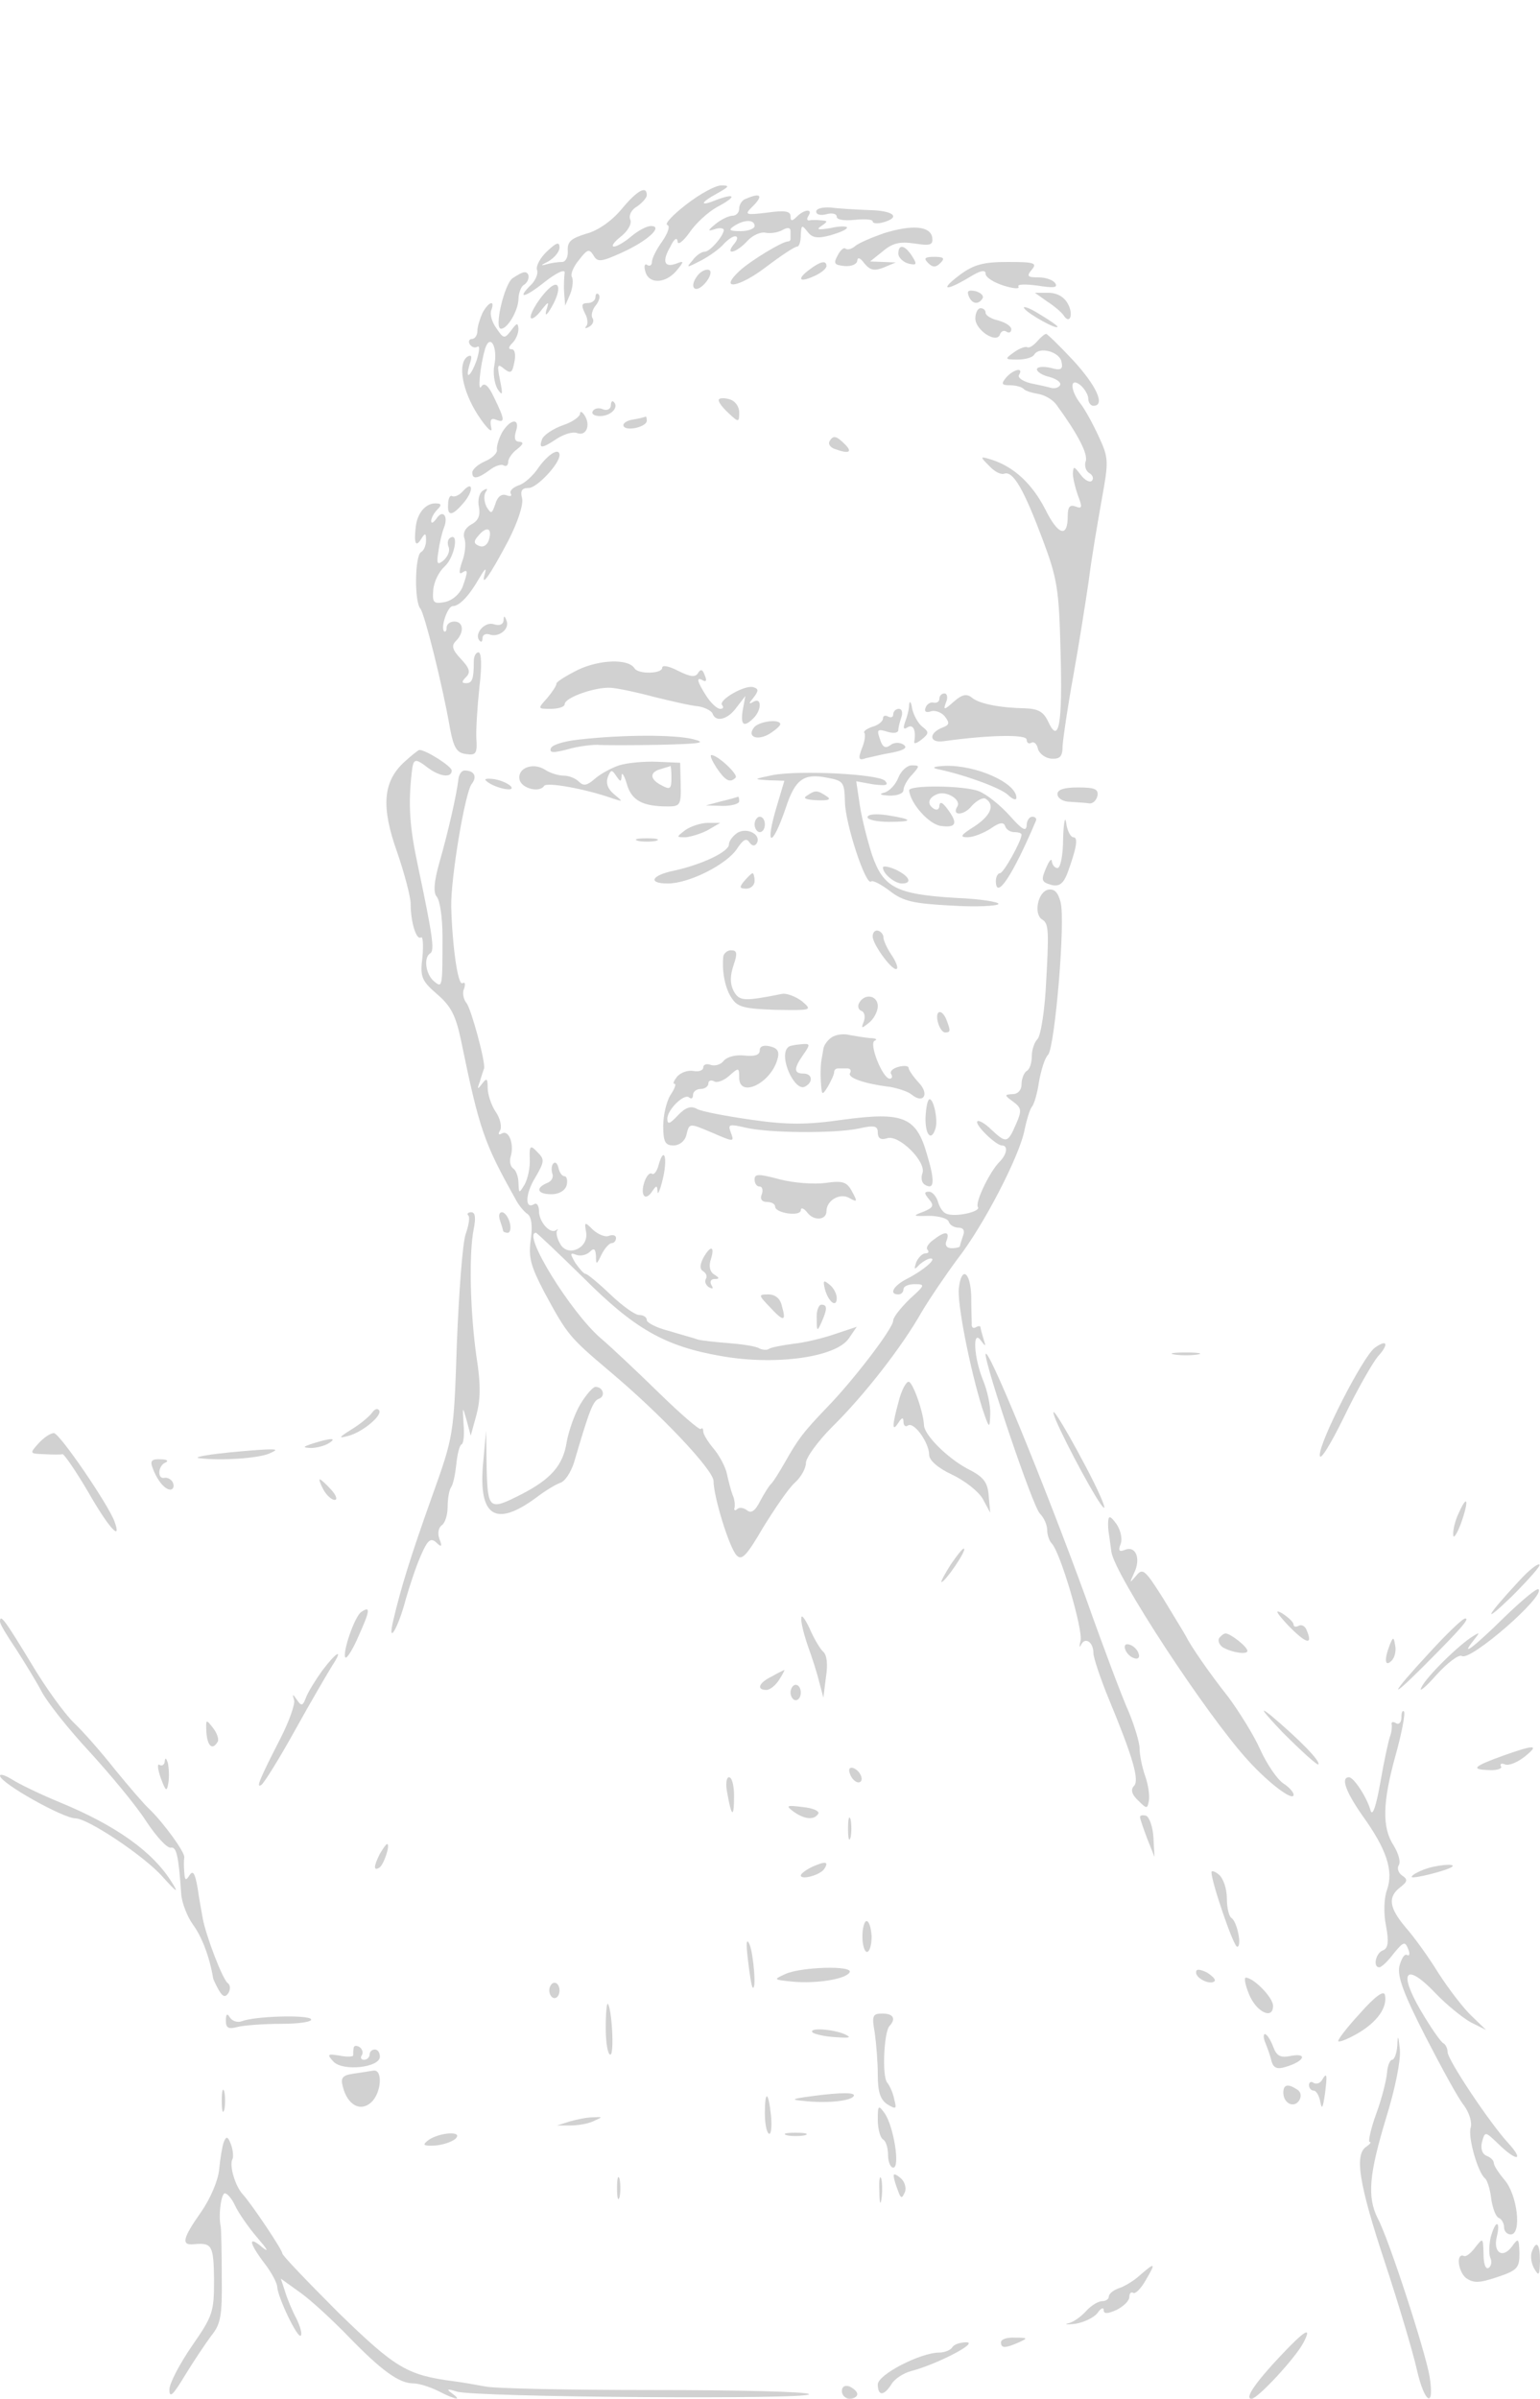  <svg  version="1.0" xmlns="http://www.w3.org/2000/svg"  width="300pt" height="467pt" viewBox="0 0 300 467"  preserveAspectRatio="xMidYMid meet">  <g transform="translate(0,467) scale(0.1,-0.1)" fill="#d1d1d1" stroke="none"> <path d="M1337 4272 c-26 -20 -43 -38 -37 -40 6 -2 1 -16 -10 -32 -11 -15 -20 -33 -20 -40 0 -6 -4 -9 -9 -6 -5 4 -7 -2 -4 -12 6 -25 38 -25 60 0 16 19 16 21 1 15 -24 -9 -29 4 -12 33 7 15 13 19 14 10 0 -8 10 -1 23 17 12 18 36 40 54 50 38 20 37 28 -1 14 -34 -14 -33 -6 2 13 23 13 24 15 7 15 -11 0 -41 -16 -68 -37z"/> <path d="M1211 4263 c-19 -23 -46 -42 -69 -48 -29 -9 -37 -15 -36 -33 1 -12 -4 -22 -11 -22 -8 0 -22 -2 -32 -5 -11 -3 -9 -1 5 6 12 7 22 19 22 27 0 12 -6 10 -24 -7 -14 -13 -22 -29 -20 -36 3 -7 -2 -19 -10 -28 -31 -30 -15 -28 25 4 23 18 40 26 39 18 -1 -8 -2 -25 -1 -39 l2 -25 10 23 c5 13 6 28 3 33 -3 5 3 20 14 33 16 21 20 22 28 9 8 -14 15 -13 55 5 51 23 82 52 57 52 -8 0 -25 -9 -38 -20 -13 -11 -28 -20 -34 -20 -6 0 0 9 13 19 14 11 22 25 19 33 -4 8 2 20 13 26 10 7 19 17 19 22 0 20 -19 9 -49 -27z"/> <path d="M1453 4283 c-7 -2 -13 -11 -13 -19 0 -8 -6 -14 -13 -14 -7 0 -22 -7 -33 -16 -16 -13 -16 -15 -1 -10 9 3 17 2 17 -2 -1 -12 -27 -42 -37 -42 -6 0 -17 -7 -24 -17 -13 -15 -12 -15 17 0 17 9 36 23 43 31 8 9 18 16 23 16 6 0 5 -7 -2 -15 -19 -23 4 -18 26 6 10 11 26 18 35 16 9 -2 24 0 33 5 10 6 16 5 16 -2 0 -5 0 -12 0 -15 0 -3 -2 -5 -5 -5 -11 0 -72 -37 -94 -57 -42 -39 -3 -34 51 7 29 22 56 40 61 40 4 0 7 10 7 23 1 19 2 20 13 6 9 -12 19 -14 45 -7 17 5 32 11 32 15 0 3 -15 3 -32 -1 -24 -4 -29 -3 -18 4 13 9 13 10 0 11 -8 1 -19 1 -23 0 -5 -1 -6 3 -2 9 9 14 -8 13 -23 -2 -9 -9 -12 -9 -12 1 0 10 -11 12 -46 7 -41 -5 -44 -4 -30 10 24 23 19 30 -11 17z m17 -53 c0 -5 -12 -10 -27 -10 -22 0 -25 2 -13 10 20 13 40 13 40 0z"/> <path d="M1590 4258 c0 -6 9 -8 20 -5 11 3 20 1 20 -5 0 -6 15 -8 35 -6 19 2 35 1 35 -3 0 -4 9 -5 20 -2 36 10 21 23 -27 24 -27 1 -60 3 -75 5 -16 1 -28 -2 -28 -8z"/> <path d="M1722 4216 c-23 -8 -49 -19 -56 -25 -7 -6 -15 -8 -19 -5 -3 3 -10 -3 -15 -13 -9 -16 -7 -19 14 -21 13 -1 24 4 24 11 1 7 6 5 14 -6 11 -13 19 -15 37 -8 l24 10 -25 1 -25 1 25 20 c19 16 33 19 61 15 32 -5 37 -3 35 12 -4 22 -39 25 -94 8z"/> <path d="M1750 4176 c0 -7 9 -16 19 -19 17 -4 18 -2 8 14 -14 22 -27 25 -27 5z"/> <path d="M1808 4158 c9 -9 15 -9 24 0 9 9 7 12 -12 12 -19 0 -21 -3 -12 -12z"/> <path d="M1578 4146 c-26 -19 -22 -27 7 -14 14 6 25 15 25 20 0 12 -12 9 -32 -6z"/> <path d="M1870 4135 c-40 -30 -29 -33 18 -5 21 13 32 16 32 7 0 -7 16 -17 35 -23 19 -6 32 -7 29 -2 -3 5 14 5 37 2 31 -5 40 -4 35 4 -4 7 -19 12 -33 12 -21 0 -24 2 -13 15 11 13 5 15 -47 15 -47 0 -66 -5 -93 -25z"/> <path d="M1360 4135 c-19 -23 -7 -39 13 -17 10 11 14 23 9 26 -5 3 -15 -1 -22 -9z"/> <path d="M998 4128 c-16 -13 -36 -98 -22 -98 13 0 33 35 34 57 0 12 5 25 10 28 12 7 13 25 2 25 -5 0 -15 -6 -24 -12z"/> <path d="M1067 4106 c-21 -21 -40 -56 -31 -56 4 0 13 8 20 18 13 16 14 16 8 -3 -3 -12 2 -8 11 8 20 35 15 56 -8 33z"/> <path d="M1887 4094 c6 -16 19 -18 27 -5 3 5 -3 11 -13 14 -14 3 -18 1 -14 -9z"/> <path d="M1160 4092 c0 -7 -7 -12 -15 -12 -12 0 -13 -4 -6 -19 6 -10 7 -22 3 -26 -4 -5 -1 -5 6 -1 7 4 10 12 6 17 -3 5 0 17 7 25 6 8 9 17 5 21 -3 3 -6 1 -6 -5z"/> <path d="M2040 4083 c14 -9 28 -21 32 -27 12 -19 20 2 8 23 -7 13 -21 21 -38 21 l-26 0 24 -17z"/> <path d="M940 4061 c-5 -11 -10 -27 -10 -35 0 -9 -5 -16 -11 -16 -5 0 -7 -5 -4 -10 4 -6 10 -8 15 -5 5 3 4 -8 -1 -25 -12 -34 -24 -42 -14 -9 5 15 4 19 -4 15 -20 -13 -11 -66 20 -114 17 -26 29 -37 26 -25 -3 15 -1 20 9 16 18 -7 18 -1 -3 42 -11 24 -19 31 -25 23 -8 -15 -3 39 7 73 10 31 25 3 18 -32 -3 -15 0 -35 6 -46 10 -15 11 -12 5 17 -6 30 -5 33 8 22 13 -10 16 -8 20 13 3 14 1 25 -5 25 -7 0 -7 4 1 12 7 7 12 19 12 28 -1 12 -3 12 -14 -3 -13 -17 -15 -17 -29 4 -9 12 -13 28 -10 35 8 21 -5 17 -17 -5z"/> <path d="M1995 4070 c7 -11 65 -43 65 -36 0 2 -16 13 -36 25 -19 12 -32 16 -29 11z"/> <path d="M1900 4050 c0 -23 42 -50 48 -31 2 6 8 9 13 5 5 -3 9 -1 9 5 0 6 -11 13 -25 17 -14 3 -25 10 -25 15 0 5 -4 9 -10 9 -5 0 -10 -9 -10 -20z"/> <path d="M2020 4005 c-7 -8 -15 -13 -19 -11 -3 2 -15 -2 -26 -10 -18 -13 -18 -14 7 -14 15 0 30 4 33 10 10 16 50 5 53 -15 3 -14 -1 -17 -22 -11 -14 3 -26 2 -26 -3 0 -5 11 -12 25 -15 14 -4 23 -11 20 -16 -3 -5 -11 -7 -18 -5 -7 2 -25 6 -40 9 -15 4 -25 11 -22 16 10 16 -11 11 -25 -5 -10 -12 -9 -15 7 -15 11 0 23 -3 27 -7 3 -4 17 -8 29 -10 12 -2 28 -11 35 -21 41 -56 62 -96 57 -110 -3 -8 0 -19 7 -23 7 -4 9 -11 5 -15 -4 -4 -14 1 -22 12 -13 17 -14 17 -15 2 0 -9 5 -29 10 -43 9 -23 8 -26 -5 -21 -11 4 -15 -1 -15 -19 0 -43 -19 -37 -44 14 -26 50 -61 82 -104 96 -23 7 -24 7 -5 -12 10 -11 23 -18 30 -15 17 5 38 -32 74 -128 29 -77 32 -98 35 -218 4 -141 -3 -183 -24 -137 -9 19 -19 25 -44 26 -51 1 -91 9 -105 21 -10 8 -19 6 -35 -8 -19 -17 -21 -17 -15 -1 4 9 2 17 -3 17 -6 0 -10 -5 -10 -10 0 -6 -5 -9 -11 -8 -6 2 -14 -3 -16 -10 -3 -7 1 -10 10 -7 7 3 20 -1 27 -9 10 -13 10 -17 -3 -22 -29 -11 -27 -31 1 -27 87 12 162 14 162 3 0 -6 4 -9 9 -6 5 3 11 -2 13 -12 3 -10 15 -18 26 -19 17 -1 22 4 22 25 1 15 10 77 21 137 11 61 24 144 30 185 5 41 17 111 25 156 14 77 14 82 -6 125 -11 24 -27 53 -35 63 -21 27 -21 53 0 36 8 -7 15 -19 15 -26 0 -8 5 -14 10 -14 24 0 6 39 -39 88 -26 28 -51 52 -53 52 -3 0 -11 -7 -18 -15z"/> <path d="M1400 3891 c0 -5 9 -16 20 -26 19 -18 20 -17 20 2 0 12 -8 23 -20 26 -11 3 -20 2 -20 -2z"/> <path d="M1190 3881 c0 -7 -7 -11 -15 -8 -8 4 -17 2 -20 -3 -4 -6 3 -10 14 -10 21 0 37 17 27 27 -3 4 -6 1 -6 -6z"/> <path d="M1130 3865 c0 -6 -15 -17 -34 -23 -19 -7 -37 -19 -40 -27 -7 -19 -1 -19 29 1 14 9 31 14 39 11 18 -7 27 15 15 34 -5 8 -9 9 -9 4z"/> <path d="M1232 3853 c-12 -2 -20 -8 -17 -13 6 -10 45 -1 45 11 0 5 -1 8 -2 8 -2 -1 -13 -4 -26 -6z"/> <path d="M978 3828 c-7 -13 -11 -28 -10 -34 1 -6 -9 -16 -23 -22 -14 -6 -25 -16 -25 -22 0 -14 11 -12 34 5 10 8 23 12 27 9 5 -3 9 0 9 7 0 6 8 18 18 25 11 9 13 13 4 14 -9 0 -11 7 -7 20 9 27 -11 25 -27 -2z"/> <path d="M1616 3811 c-3 -5 1 -12 10 -15 27 -10 36 -7 20 9 -17 17 -23 18 -30 6z"/> <path d="M1050 3761 c-11 -17 -29 -33 -40 -36 -11 -4 -18 -11 -15 -16 3 -5 -1 -6 -9 -3 -9 3 -17 -3 -21 -17 -7 -20 -8 -20 -17 -6 -5 10 -6 22 -2 29 5 7 3 8 -5 3 -7 -4 -11 -18 -8 -32 3 -16 -1 -27 -15 -34 -12 -7 -17 -17 -13 -28 3 -10 1 -30 -5 -45 -6 -18 -6 -25 0 -21 12 8 12 3 1 -28 -6 -14 -20 -26 -34 -29 -22 -4 -25 -2 -23 23 1 16 11 36 22 46 19 17 29 67 11 56 -5 -3 -6 -11 -3 -18 3 -8 -2 -19 -10 -26 -12 -10 -14 -7 -10 17 2 16 7 37 11 47 9 23 -3 36 -15 17 -6 -8 -10 -10 -10 -4 0 5 5 15 12 22 9 9 8 12 -4 12 -19 0 -35 -19 -38 -45 -4 -33 0 -41 10 -25 8 13 10 13 10 -2 0 -9 -4 -20 -10 -23 -12 -8 -13 -97 -1 -110 8 -10 43 -148 58 -235 7 -36 13 -46 31 -48 19 -3 22 1 20 30 -1 18 2 63 6 101 5 41 4 67 -2 67 -5 0 -9 -8 -9 -17 0 -35 -3 -43 -15 -43 -9 0 -9 3 0 12 9 9 7 17 -10 35 -17 18 -19 26 -10 35 17 17 15 38 -3 38 -8 0 -15 -5 -15 -12 0 -6 -2 -9 -5 -7 -7 8 7 49 17 49 13 0 32 20 52 55 10 17 14 21 11 10 -10 -33 9 -6 45 62 19 37 30 71 27 83 -4 15 0 20 13 20 16 0 60 47 60 64 0 15 -21 3 -40 -23z m-97 -140 c-3 -12 -11 -17 -19 -14 -11 4 -12 9 -3 19 16 20 28 17 22 -5z"/> <path d="M902 3714 c-7 -8 -16 -12 -21 -10 -4 3 -8 -4 -8 -15 -2 -25 8 -24 30 2 20 23 19 45 -1 23z"/> <path d="M981 3462 c-1 -8 -8 -11 -20 -7 -18 5 -39 -21 -26 -33 3 -3 5 0 5 6 0 6 6 9 13 7 18 -7 40 10 34 26 -4 11 -6 11 -6 1z"/> <path d="M1126 3366 c-24 -12 -43 -24 -42 -27 0 -4 -8 -16 -18 -28 -19 -21 -19 -21 7 -21 15 0 27 4 27 9 0 13 60 34 90 32 14 -1 52 -9 85 -18 33 -8 71 -17 85 -18 13 -2 26 -9 28 -14 6 -18 30 -12 47 12 l17 22 -5 -27 c-5 -30 2 -35 21 -16 16 16 16 41 0 32 -10 -6 -10 -4 0 8 10 13 10 17 0 20 -16 6 -71 -26 -61 -35 3 -4 2 -7 -4 -7 -6 0 -18 11 -27 25 -18 28 -21 39 -6 30 6 -3 7 1 3 10 -4 12 -8 13 -13 5 -5 -9 -15 -8 -39 4 -17 9 -31 12 -31 6 0 -12 -47 -13 -54 -1 -12 19 -68 17 -110 -3z"/> <path d="M1771 3298 c0 -9 -4 -24 -8 -34 -4 -12 -3 -15 5 -10 11 7 17 -6 13 -28 -1 -5 5 -3 14 4 15 12 15 15 2 25 -8 6 -17 22 -20 35 -2 14 -5 17 -6 8z"/> <path d="M1740 3279 c0 -5 -4 -7 -10 -4 -5 3 -10 2 -10 -4 0 -5 -9 -13 -21 -16 -11 -4 -18 -9 -15 -12 2 -3 1 -16 -5 -30 -8 -21 -6 -24 8 -19 10 2 33 8 52 11 24 5 30 10 20 16 -7 4 -18 4 -25 -2 -8 -6 -14 -4 -18 7 -9 24 -8 26 14 19 11 -3 20 -2 20 4 0 5 3 16 6 25 3 9 1 16 -5 16 -6 0 -11 -5 -11 -11z"/> <path d="M1469 3254 c-15 -19 7 -27 31 -12 11 7 20 15 20 18 0 11 -41 6 -51 -6z"/> <path d="M1126 3230 c-27 -3 -51 -10 -53 -17 -3 -9 5 -9 32 -2 20 6 46 9 58 9 12 -1 67 -1 122 0 81 2 93 4 65 11 -36 9 -136 9 -224 -1z"/> <path d="M787 3186 c-41 -38 -45 -87 -13 -176 14 -41 26 -86 26 -100 0 -35 11 -71 20 -65 4 3 5 -15 3 -38 -5 -39 -2 -46 29 -73 27 -23 36 -42 46 -89 36 -175 45 -200 106 -309 6 -12 17 -25 23 -29 8 -5 11 -22 7 -50 -5 -35 0 -52 26 -102 46 -85 49 -88 128 -155 99 -83 201 -191 202 -213 0 -31 31 -131 45 -145 10 -11 20 0 52 55 23 37 50 77 62 87 12 11 21 28 21 38 0 10 23 42 51 70 63 62 136 156 174 223 16 27 48 74 71 105 50 64 121 201 130 251 4 19 10 39 14 44 5 6 11 28 14 49 4 22 11 46 18 53 13 17 34 260 24 297 -5 19 -12 26 -24 24 -20 -4 -29 -47 -12 -58 13 -8 14 -19 7 -138 -3 -46 -10 -89 -16 -95 -6 -6 -11 -21 -11 -33 0 -13 -4 -26 -10 -29 -5 -3 -10 -15 -10 -26 0 -11 -7 -19 -17 -19 -17 -1 -17 -2 1 -15 16 -12 17 -17 5 -44 -16 -37 -19 -37 -48 -10 -12 12 -25 19 -27 16 -6 -6 36 -47 48 -47 12 0 10 -17 -5 -32 -19 -19 -48 -79 -42 -88 6 -9 -44 -20 -61 -13 -7 2 -14 13 -17 24 -3 10 -11 19 -17 19 -10 0 -10 -3 0 -15 10 -12 8 -16 -11 -24 -22 -8 -21 -9 10 -8 19 0 37 -5 39 -11 2 -7 11 -12 19 -12 10 0 13 -6 9 -16 -3 -9 -6 -18 -6 -20 0 -2 -7 -4 -16 -4 -10 0 -14 6 -10 15 7 18 -3 19 -26 1 -10 -7 -15 -16 -11 -19 3 -4 2 -7 -4 -7 -6 0 -14 -8 -18 -17 -5 -15 -4 -16 6 -5 7 6 17 12 22 12 13 0 -14 -23 -45 -39 -28 -14 -37 -31 -18 -31 6 0 10 5 10 10 0 6 10 10 22 10 21 0 20 -2 -10 -29 -17 -17 -32 -35 -32 -42 0 -15 -79 -118 -130 -170 -45 -47 -55 -60 -81 -106 -12 -21 -24 -40 -28 -43 -3 -3 -12 -17 -20 -32 -10 -20 -18 -25 -26 -18 -7 5 -15 6 -19 2 -4 -4 -7 -2 -5 3 1 6 0 17 -4 25 -3 8 -8 27 -11 41 -3 14 -15 36 -26 49 -11 13 -20 28 -20 33 0 6 -2 8 -5 5 -3 -2 -40 30 -82 71 -43 42 -94 90 -113 106 -58 50 -154 205 -126 205 2 0 44 -40 93 -88 99 -99 158 -133 268 -152 107 -19 225 -2 249 35 l15 22 -42 -14 c-23 -8 -60 -17 -81 -19 -22 -3 -44 -7 -48 -10 -4 -3 -13 -2 -19 1 -6 4 -32 8 -57 10 -26 2 -54 5 -62 7 -8 3 -34 10 -57 17 -24 6 -43 16 -43 21 0 6 -7 10 -15 10 -8 0 -33 18 -56 40 -23 22 -45 40 -48 40 -4 0 -12 10 -20 21 -11 19 -11 21 2 16 8 -3 20 0 26 6 8 8 11 6 12 -8 0 -18 1 -18 11 3 6 12 15 22 20 22 4 0 8 4 8 10 0 5 -6 7 -14 4 -7 -3 -21 3 -31 12 -16 16 -17 16 -13 -6 4 -31 -37 -48 -51 -21 -6 10 -8 21 -6 25 3 3 2 4 -2 1 -11 -8 -33 16 -33 37 0 10 -4 17 -9 14 -19 -12 -18 20 2 52 18 31 18 35 4 49 -14 15 -16 13 -15 -14 1 -16 -4 -38 -10 -49 -11 -18 -11 -18 -12 3 0 12 -5 25 -10 28 -6 4 -8 15 -5 24 7 24 -4 53 -18 44 -6 -3 -7 -1 -3 6 4 6 1 23 -8 36 -9 13 -16 35 -16 47 0 19 -2 20 -11 8 -9 -12 -10 -11 -4 5 3 11 7 22 8 25 3 13 -25 115 -34 127 -6 7 -9 20 -5 28 3 9 2 14 -3 11 -9 -6 -20 73 -22 149 -1 56 27 223 40 239 11 14 5 26 -14 26 -6 0 -11 -8 -12 -17 -3 -28 -20 -103 -37 -162 -11 -39 -12 -59 -5 -67 6 -7 11 -41 11 -76 0 -102 0 -102 -17 -88 -16 14 -20 46 -7 54 9 5 5 34 -24 171 -16 75 -19 118 -12 180 3 29 6 30 32 10 23 -17 46 -20 46 -5 0 8 -50 40 -63 40 -2 0 -16 -11 -30 -24z"/> <path d="M1396 3175 c17 -25 26 -30 37 -19 6 6 -35 44 -47 44 -4 0 1 -11 10 -25z"/> <path d="M1206 3180 c-15 -5 -37 -17 -47 -26 -15 -13 -22 -15 -31 -6 -7 7 -20 12 -30 12 -10 0 -27 5 -37 12 -23 14 -53 3 -49 -19 3 -18 39 -27 48 -13 5 8 82 -6 135 -25 19 -6 19 -6 1 9 -12 10 -16 21 -12 33 6 15 8 15 16 3 9 -13 10 -13 11 0 0 8 5 1 10 -16 9 -32 30 -44 80 -44 24 0 26 3 25 43 l-1 42 -45 2 c-25 1 -58 -2 -74 -7z m102 -25 c0 -21 -3 -23 -19 -14 -24 12 -24 26 -1 32 9 3 18 5 18 6 1 0 2 -10 2 -24z"/> <path d="M1750 3156 c-5 -13 -17 -26 -27 -29 -12 -3 -8 -5 10 -6 15 0 27 4 27 11 0 6 7 20 17 30 15 17 15 18 -1 18 -9 0 -21 -11 -26 -24z"/> <path d="M1825 3173 c53 -11 122 -36 138 -50 9 -9 17 -12 17 -6 0 29 -79 64 -139 62 -20 -1 -27 -3 -16 -6z"/> <path d="M1505 3161 c-38 -8 -38 -8 -8 -10 l31 -1 -14 -47 c-25 -82 -11 -87 17 -5 18 55 35 67 80 58 32 -6 34 -8 35 -48 1 -43 41 -164 51 -154 3 3 20 -6 37 -19 26 -20 46 -24 119 -28 48 -3 89 -1 92 3 2 4 -35 10 -84 12 -115 7 -140 20 -162 83 -9 28 -20 71 -24 97 l-7 47 33 -6 c25 -3 31 -2 23 7 -13 13 -165 21 -219 11z"/> <path d="M947 3150 c13 -13 56 -23 49 -12 -3 5 -17 12 -32 15 -14 2 -22 1 -17 -3z"/> <path d="M1771 3131 c3 -26 39 -66 62 -69 30 -4 34 5 12 34 -9 12 -14 14 -15 6 0 -7 -4 -10 -10 -7 -15 9 -12 22 6 29 18 7 47 -11 39 -24 -12 -19 13 -18 28 1 10 11 22 17 27 14 19 -12 10 -33 -22 -54 -27 -17 -29 -21 -13 -21 11 0 31 8 45 17 17 12 25 13 28 5 2 -7 10 -12 18 -12 8 0 14 -2 14 -5 0 -12 -35 -75 -42 -75 -4 0 -8 -7 -8 -15 0 -39 33 11 78 117 2 4 -1 8 -7 8 -6 0 -11 -8 -11 -17 -1 -13 -9 -8 -33 19 -18 20 -45 42 -61 48 -30 11 -137 12 -135 1z"/> <path d="M2060 3124 c0 -8 11 -15 25 -15 14 -1 31 -2 37 -3 7 -1 14 6 16 15 2 13 -6 16 -38 16 -27 0 -40 -4 -40 -13z"/> <path d="M1572 3121 c-9 -5 -2 -8 20 -9 23 -1 28 2 18 8 -18 12 -22 12 -38 1z"/> <path d="M1405 3110 l-30 -8 33 -1 c17 0 32 4 32 9 0 6 -1 9 -2 9 -2 -1 -16 -5 -33 -9z"/> <path d="M1690 3079 c0 -5 19 -9 42 -9 49 0 47 5 -4 13 -21 3 -38 2 -38 -4z"/> <path d="M2071 3038 c0 -32 -5 -58 -11 -58 -5 0 -10 6 -11 13 0 6 -4 3 -9 -8 -13 -29 -12 -32 9 -38 14 -3 22 2 30 22 18 49 22 71 12 71 -5 0 -12 12 -14 28 -2 15 -5 1 -6 -30z"/> <path d="M1470 3065 c0 -8 5 -15 10 -15 6 0 10 7 10 15 0 8 -4 15 -10 15 -5 0 -10 -7 -10 -15z"/> <path d="M1335 3054 c-18 -14 -18 -14 1 -14 10 1 30 7 43 14 l24 14 -24 0 c-14 0 -34 -7 -44 -14z"/> <path d="M1437 3049 c-9 -6 -17 -16 -17 -23 0 -14 -52 -39 -107 -51 -44 -9 -52 -25 -12 -25 41 0 115 37 135 68 12 18 18 21 24 12 5 -7 10 -8 14 -2 10 16 -17 32 -37 21z"/> <path d="M1243 3033 c9 -2 25 -2 35 0 9 3 1 5 -18 5 -19 0 -27 -2 -17 -5z"/> <path d="M1720 2981 c0 -12 23 -31 37 -31 21 0 15 14 -12 27 -14 6 -25 8 -25 4z"/> <path d="M1450 2955 c-10 -12 -10 -15 4 -15 9 0 16 7 16 15 0 8 -2 15 -4 15 -2 0 -9 -7 -16 -15z"/> <path d="M1700 2847 c0 -16 40 -70 47 -63 3 2 -2 15 -11 28 -8 12 -15 27 -15 33 0 5 -4 11 -10 13 -6 2 -11 -3 -11 -11z"/> <path d="M1409 2808 c-3 -31 4 -64 17 -82 11 -17 26 -20 86 -22 70 -1 71 -1 50 17 -12 9 -30 16 -39 14 -75 -15 -83 -14 -94 6 -7 14 -7 29 0 50 8 23 7 29 -5 29 -7 0 -14 -6 -15 -12z"/> <path d="M1674 2718 c-4 -6 -2 -14 4 -16 6 -2 8 -11 5 -20 -6 -15 -5 -15 10 -3 9 7 17 22 17 32 0 21 -25 26 -36 7z"/> <path d="M1827 2680 c3 -11 9 -20 14 -20 11 0 11 3 3 24 -9 23 -23 20 -17 -4z"/> <path d="M1621 2651 c-8 -5 -16 -15 -17 -23 -1 -7 -3 -17 -4 -23 -1 -5 -2 -23 -1 -40 2 -28 2 -29 14 -10 6 11 12 23 12 28 0 4 3 7 8 7 4 0 12 0 18 0 5 0 8 -4 5 -9 -6 -9 28 -21 78 -27 16 -3 35 -9 42 -15 23 -19 35 1 14 23 -11 12 -20 25 -20 29 0 4 -9 5 -20 2 -11 -3 -17 -9 -14 -14 3 -5 2 -9 -3 -9 -14 1 -41 69 -29 74 6 2 2 5 -9 5 -11 1 -29 4 -40 6 -11 3 -26 1 -34 -4z"/> <path d="M1480 2625 c0 -9 -10 -12 -29 -10 -17 2 -34 -2 -41 -10 -6 -8 -18 -11 -26 -8 -8 3 -14 0 -14 -5 0 -6 -9 -9 -19 -7 -11 2 -25 -3 -32 -11 -6 -8 -9 -14 -5 -14 4 0 0 -10 -8 -22 -8 -13 -14 -40 -14 -60 0 -31 4 -38 20 -38 11 0 22 8 25 20 6 24 5 24 50 5 44 -19 44 -19 36 2 -5 14 -2 15 28 8 45 -11 174 -12 222 -2 31 7 37 5 37 -8 0 -11 6 -15 18 -11 23 8 77 -46 69 -68 -3 -8 -2 -18 4 -22 19 -12 21 5 5 58 -21 74 -46 84 -165 68 -70 -10 -107 -10 -177 0 -49 7 -97 16 -106 21 -12 7 -23 3 -38 -13 -15 -16 -20 -18 -20 -6 0 18 34 51 43 41 4 -3 7 -1 7 5 0 7 7 12 15 12 8 0 15 5 15 11 0 5 5 7 11 4 5 -4 19 1 30 11 18 16 19 16 19 -4 0 -40 60 -12 74 34 5 16 2 23 -14 27 -13 3 -20 0 -20 -8z"/> <path d="M1535 2631 c-19 -18 14 -89 34 -76 16 9 13 25 -4 25 -19 0 -19 10 0 37 14 20 14 22 -5 20 -12 -1 -23 -3 -25 -6z"/> <path d="M1803 2495 c-1 -34 11 -48 19 -23 6 16 -3 58 -11 58 -4 0 -7 -16 -8 -35z"/> <path d="M1283 2402 c-3 -12 -9 -20 -13 -17 -10 6 -24 -34 -15 -43 3 -4 10 0 15 8 9 13 10 13 11 0 0 -8 5 3 10 24 10 41 3 67 -8 28z"/> <path d="M1078 2405 c-4 -4 -4 -13 -2 -20 3 -7 -2 -15 -10 -18 -24 -10 -19 -22 8 -22 15 0 27 7 30 18 2 9 0 17 -4 17 -5 0 -10 7 -12 16 -2 9 -6 13 -10 9z"/> <path d="M1470 2374 c0 -8 4 -14 10 -14 5 0 7 -7 4 -15 -4 -9 0 -15 10 -15 9 0 16 -4 16 -9 0 -13 50 -20 50 -7 0 6 6 4 13 -5 12 -16 37 -15 37 3 0 21 26 36 44 26 16 -9 17 -8 6 12 -10 19 -18 22 -52 17 -22 -3 -62 0 -89 7 -41 11 -49 11 -49 0z"/> <path d="M912 2304 c4 -3 1 -20 -5 -37 -6 -18 -13 -113 -17 -212 -6 -180 -6 -180 -49 -300 -41 -115 -60 -176 -75 -240 -12 -51 10 -14 24 40 8 28 21 67 30 87 13 30 19 35 30 25 10 -10 12 -8 6 7 -4 11 -2 22 5 27 6 4 11 20 11 35 0 16 3 34 7 39 4 6 8 26 10 45 2 19 6 36 10 38 4 1 6 19 4 40 -2 35 -2 35 6 7 l8 -30 11 40 c8 30 9 59 0 115 -12 85 -15 200 -5 248 4 21 3 32 -5 32 -6 0 -9 -3 -6 -6z"/> <path d="M974 2294 c3 -9 6 -18 6 -20 0 -2 4 -4 9 -4 5 0 7 9 4 20 -3 11 -10 20 -15 20 -6 0 -7 -7 -4 -16z"/> <path d="M1370 2221 c-7 -14 -7 -22 0 -26 6 -4 8 -10 5 -15 -3 -5 0 -12 6 -16 8 -4 9 -3 5 4 -4 7 -1 12 6 12 10 0 10 2 -1 9 -8 5 -11 16 -6 30 8 26 -1 27 -15 2z"/> <path d="M1868 2163 c-4 -30 22 -159 45 -233 14 -42 15 -43 16 -14 1 17 -6 48 -14 67 -18 44 -21 101 -4 77 9 -12 10 -12 5 3 -3 10 -6 21 -6 23 0 3 -4 3 -9 0 -5 -3 -9 0 -8 7 0 6 -1 31 -1 55 -2 47 -19 57 -24 15z"/> <path d="M1607 2160 c7 -25 23 -37 23 -17 0 8 -6 20 -14 26 -12 10 -13 8 -9 -9z"/> <path d="M1500 2125 c27 -29 32 -28 23 3 -3 14 -13 22 -26 22 -20 0 -20 -1 3 -25z"/> <path d="M1591 2103 c0 -25 1 -26 9 -8 12 27 12 35 0 35 -5 0 -10 -12 -9 -27z"/> <path d="M2678 2046 c-23 -17 -108 -183 -107 -209 0 -13 20 19 47 74 26 54 56 106 66 118 22 24 19 35 -6 17z"/> <path d="M1920 2033 c0 -23 92 -297 106 -310 8 -8 14 -22 14 -32 0 -9 4 -21 9 -26 17 -18 61 -168 56 -189 -3 -12 -2 -15 1 -8 8 16 24 5 24 -16 0 -9 14 -51 31 -92 46 -111 59 -156 48 -167 -7 -7 -4 -17 8 -28 17 -17 18 -17 21 -1 2 9 -1 31 -7 48 -6 17 -11 41 -11 54 0 12 -10 44 -21 71 -12 26 -50 127 -84 223 -79 217 -194 498 -195 473z"/> <path d="M2288 2033 c12 -2 32 -2 45 0 12 2 2 4 -23 4 -25 0 -35 -2 -22 -4z"/> <path d="M1751 1943 c-13 -47 -14 -63 -1 -43 7 11 10 11 10 2 0 -7 4 -11 9 -7 12 7 41 -34 41 -57 0 -11 17 -26 45 -39 25 -12 52 -33 60 -48 l14 -26 -3 33 c-2 27 -10 37 -42 53 -39 21 -83 65 -84 84 -1 26 -22 85 -30 85 -5 0 -14 -17 -19 -37z"/> <path d="M1131 1937 c-11 -18 -23 -52 -27 -74 -7 -46 -31 -73 -90 -103 -61 -31 -64 -29 -66 53 l-1 72 -6 -65 c-9 -102 24 -124 103 -66 17 13 38 26 47 29 10 3 21 21 27 39 30 102 37 121 49 125 13 5 8 23 -7 23 -5 0 -18 -15 -29 -33z"/> <path d="M725 1920 c-4 -6 -21 -21 -39 -32 -27 -17 -28 -19 -6 -13 28 8 67 41 58 50 -3 4 -9 1 -13 -5z"/> <path d="M2057 1905 c20 -47 83 -164 93 -170 6 -4 -10 33 -36 82 -45 85 -74 130 -57 88z"/> <path d="M75 1860 c-18 -20 -17 -20 11 -21 16 -1 32 -1 36 0 3 0 26 -33 50 -74 40 -70 66 -98 51 -57 -12 33 -107 172 -118 172 -7 0 -20 -9 -30 -20z"/> <path d="M610 1860 c-21 -7 -21 -8 -5 -9 11 0 27 4 35 9 18 11 5 11 -30 0z"/> <path d="M425 1840 c-33 -4 -49 -8 -35 -9 42 -5 112 0 134 9 18 8 17 9 -9 8 -16 -1 -57 -4 -90 -8z"/> <path d="M297 1813 c9 -25 24 -43 35 -43 5 0 8 6 5 13 -2 6 -10 11 -16 10 -15 -4 -14 24 2 30 6 3 2 6 -10 6 -17 1 -21 -3 -16 -16z"/> <path d="M630 1770 c6 -11 16 -20 22 -20 6 0 3 9 -7 20 -10 11 -20 20 -22 20 -2 0 1 -9 7 -20z"/> <path d="M2842 1725 c-7 -14 -12 -34 -11 -43 0 -9 7 1 15 22 16 45 13 59 -4 21z"/> <path d="M2159 1710 c-1 -8 0 -19 1 -25 1 -5 3 -22 5 -36 6 -44 186 -319 267 -407 40 -44 88 -80 88 -66 0 5 -9 15 -20 22 -11 7 -32 37 -45 66 -13 29 -42 75 -62 102 -38 48 -73 99 -83 119 -3 6 -23 38 -44 73 -36 57 -40 60 -53 44 -13 -15 -13 -15 -4 5 14 28 4 54 -17 46 -12 -5 -14 -2 -9 11 4 10 0 27 -8 39 -11 15 -15 17 -16 7z"/> <path d="M1852 1624 c-12 -19 -20 -34 -18 -34 7 0 49 61 44 65 -2 2 -13 -12 -26 -31z"/> <path d="M2959 1592 c-65 -70 -73 -87 -14 -30 32 32 57 60 54 62 -3 3 -21 -11 -40 -32z"/> <path d="M2930 1521 c-60 -59 -87 -79 -59 -44 12 15 12 16 -1 8 -28 -17 -92 -80 -101 -100 -6 -11 8 0 29 24 22 24 44 41 50 37 17 -10 163 117 149 130 -3 3 -33 -22 -67 -55z"/> <path d="M704 1532 c-13 -8 -38 -81 -31 -89 3 -2 15 17 26 43 22 49 23 58 5 46z"/> <path d="M2509 1506 c35 -36 49 -40 37 -11 -3 9 -10 13 -16 10 -5 -3 -10 -2 -10 2 0 5 -10 14 -22 22 -16 9 -12 2 11 -23z"/> <path d="M1561 1520 c-1 -8 5 -32 13 -55 8 -22 18 -53 22 -70 l8 -30 5 40 c4 25 2 44 -6 50 -6 6 -18 26 -26 45 -9 19 -16 28 -16 20z"/> <path d="M0 1513 c0 -5 14 -28 31 -53 16 -25 39 -62 50 -83 11 -21 53 -74 94 -118 41 -45 91 -105 110 -135 20 -30 41 -53 48 -51 11 2 15 -17 20 -90 1 -17 12 -45 23 -60 17 -23 32 -62 39 -103 0 -3 5 -13 11 -24 8 -14 13 -15 19 -6 4 7 4 15 -1 19 -10 6 -43 93 -49 126 -2 11 -7 38 -10 59 -5 29 -9 36 -16 25 -7 -11 -9 -10 -10 6 -1 11 -1 24 0 29 2 9 -40 67 -68 94 -10 9 -40 44 -67 77 -26 33 -62 74 -79 90 -18 17 -56 69 -85 118 -51 84 -60 96 -60 80z"/> <path d="M2785 1453 c-76 -82 -83 -98 -12 -27 75 75 91 94 81 93 -5 0 -36 -30 -69 -66z"/> <path d="M2375 1481 c-3 -5 0 -13 7 -18 17 -10 48 -15 48 -7 0 8 -32 33 -42 34 -4 0 -9 -4 -13 -9z"/> <path d="M2707 1467 c-11 -29 -9 -43 4 -30 6 6 9 19 7 29 -3 18 -4 18 -11 1z"/> <path d="M2192 1459 c2 -7 10 -15 17 -17 8 -3 12 1 9 9 -2 7 -10 15 -17 17 -8 3 -12 -1 -9 -9z"/> <path d="M628 1418 c-13 -18 -28 -42 -32 -53 -6 -16 -9 -17 -17 -5 -9 13 -10 13 -6 0 2 -8 -10 -42 -27 -75 -40 -78 -48 -97 -37 -90 5 3 35 51 66 107 31 56 64 112 72 125 23 35 9 28 -19 -9z"/> <path d="M1503 1406 c-25 -12 -30 -26 -10 -26 7 0 18 9 25 20 7 11 11 19 10 19 -2 -1 -13 -6 -25 -13z"/> <path d="M1540 1375 c0 -8 5 -15 10 -15 6 0 10 7 10 15 0 8 -4 15 -10 15 -5 0 -10 -7 -10 -15z"/> <path d="M2499 1297 c36 -36 67 -64 69 -62 6 5 -37 49 -93 96 -24 19 -14 6 24 -34z"/> <path d="M2730 1326 c0 -9 -5 -14 -10 -11 -6 4 -10 3 -9 -2 1 -4 0 -15 -3 -23 -3 -8 -12 -49 -19 -90 -8 -45 -15 -67 -19 -55 -7 26 -33 65 -42 65 -17 0 -6 -29 27 -76 46 -64 60 -106 47 -143 -6 -16 -7 -46 -2 -70 6 -32 4 -44 -6 -48 -14 -5 -20 -33 -7 -33 4 0 17 12 28 27 19 23 22 24 28 9 4 -9 3 -15 -2 -12 -5 3 -11 -7 -15 -22 -4 -20 8 -53 51 -137 31 -60 64 -121 75 -134 10 -14 16 -32 13 -43 -6 -18 14 -88 28 -99 4 -3 10 -21 12 -40 3 -19 9 -35 15 -37 5 -2 10 -10 10 -18 0 -8 6 -14 13 -14 22 0 13 77 -12 106 -11 13 -21 28 -21 33 0 5 -6 11 -14 14 -9 4 -12 14 -9 27 6 21 6 21 32 -4 36 -35 51 -33 19 2 -36 39 -118 162 -118 177 0 7 -4 15 -8 17 -5 2 -25 31 -45 65 -44 76 -28 93 30 32 21 -22 52 -47 68 -56 l30 -15 -28 27 c-16 15 -45 53 -65 84 -19 31 -48 71 -64 89 -32 38 -35 59 -10 78 14 11 15 15 3 23 -7 5 -10 14 -6 20 4 7 -1 23 -10 38 -23 35 -22 84 4 177 12 43 19 81 16 84 -3 3 -5 -2 -5 -12z"/> <path d="M402 1298 c2 -28 12 -36 22 -19 3 4 -1 17 -9 27 -14 18 -14 17 -13 -8z"/> <path d="M2928 1252 c-58 -21 -64 -27 -27 -28 15 -1 26 3 23 7 -3 5 1 7 8 4 7 -3 24 4 38 15 30 24 20 24 -42 2z"/> <path d="M321 1242 c0 -7 -5 -11 -10 -8 -5 4 -4 -8 2 -25 10 -27 12 -28 15 -10 2 12 1 29 -1 39 -3 9 -5 11 -6 4z"/> <path d="M1656 1216 c3 -9 11 -16 16 -16 13 0 5 23 -10 28 -7 2 -10 -2 -6 -12z"/> <path d="M0 1213 c0 -14 123 -83 147 -83 24 0 135 -74 170 -114 27 -30 32 -33 18 -11 -37 60 -109 111 -218 156 -39 16 -82 37 -94 45 -13 8 -23 11 -23 7z"/> <path d="M1417 1178 c8 -46 13 -48 13 -5 0 21 -4 37 -10 37 -5 0 -7 -14 -3 -32z"/> <path d="M1546 1143 c21 -15 40 -17 48 -4 3 5 -10 11 -30 13 -32 4 -34 3 -18 -9z"/> <path d="M1652 1110 c0 -19 2 -27 5 -17 2 9 2 25 0 35 -3 9 -5 1 -5 -18z"/> <path d="M2221 1132 c0 -4 7 -23 14 -42 l14 -35 -2 37 c-1 21 -8 40 -14 43 -7 2 -13 1 -12 -3z"/> <path d="M740 1061 c-12 -24 -13 -34 -1 -27 9 6 22 46 15 46 -2 0 -8 -9 -14 -19z"/> <path d="M1583 1036 c-13 -6 -23 -14 -23 -17 0 -10 39 1 46 13 9 14 2 15 -23 4z"/> <path d="M2773 1030 c-13 -5 -23 -11 -23 -14 0 -5 72 13 79 20 8 7 -34 3 -56 -6z"/> <path d="M2360 1025 c0 -19 43 -145 50 -145 10 0 0 49 -11 56 -5 3 -9 20 -9 38 0 19 -7 39 -15 46 -8 7 -15 9 -15 5z"/> <path d="M1680 900 c0 -16 4 -30 9 -30 5 0 9 14 9 30 -1 17 -5 30 -10 30 -4 0 -8 -13 -8 -30z"/> <path d="M1457 855 c3 -27 7 -52 9 -54 8 -9 2 65 -6 84 -6 13 -7 2 -3 -30z"/> <path d="M1530 827 c-24 -11 -24 -11 15 -15 47 -4 102 5 110 18 9 14 -94 11 -125 -3z"/> <path d="M2330 830 c0 -12 28 -25 36 -17 3 3 -4 10 -15 17 -15 7 -21 7 -21 0z"/> <path d="M2433 788 c14 -35 47 -51 47 -23 0 16 -37 54 -53 55 -4 0 -1 -15 6 -32z"/> <path d="M1070 795 c0 -8 5 -15 10 -15 6 0 10 7 10 15 0 8 -4 15 -10 15 -5 0 -10 -7 -10 -15z"/> <path d="M2649 750 c-25 -27 -44 -52 -42 -54 3 -2 20 5 39 16 37 22 57 50 52 74 -2 10 -19 -2 -49 -36z"/> <path d="M1180 722 c0 -29 4 -52 9 -52 8 0 3 90 -5 99 -2 2 -4 -19 -4 -47z"/> <path d="M440 736 c0 -14 5 -17 23 -12 12 3 50 6 85 6 35 0 61 4 58 9 -6 9 -110 6 -135 -4 -8 -3 -18 0 -23 7 -5 9 -8 8 -8 -6z"/> <path d="M1704 713 c3 -21 6 -58 6 -83 0 -33 5 -48 19 -57 17 -10 18 -9 13 10 -2 12 -9 27 -14 33 -10 13 -6 99 5 110 13 14 7 24 -14 24 -19 0 -21 -4 -15 -37z"/> <path d="M1583 713 c4 -3 24 -8 45 -9 28 -2 32 -1 17 6 -24 10 -71 13 -62 3z"/> <path d="M2465 693 c4 -10 10 -26 12 -36 4 -13 11 -16 27 -11 35 10 45 27 13 22 -23 -5 -30 -1 -37 18 -5 13 -12 24 -16 24 -3 0 -3 -8 1 -17z"/> <path d="M2722 688 c-1 -16 -6 -28 -10 -28 -4 0 -9 -11 -10 -25 -1 -14 -10 -50 -21 -80 -11 -30 -16 -55 -13 -55 4 0 1 -4 -6 -9 -24 -15 -15 -72 36 -226 27 -82 55 -176 62 -208 15 -66 35 -78 25 -14 -8 48 -79 267 -101 308 -21 42 -17 86 16 195 18 58 29 113 27 134 -3 28 -4 30 -5 8z"/> <path d="M689 683 c-1 -4 -1 -11 -1 -14 1 -3 -11 -4 -26 -1 -24 4 -26 3 -12 -12 19 -19 90 -11 90 10 0 8 -4 14 -10 14 -5 0 -10 -4 -10 -10 0 -5 -5 -10 -11 -10 -5 0 -8 4 -4 9 3 5 1 12 -5 16 -5 3 -11 3 -11 -2z"/> <path d="M689 633 c-22 -3 -26 -8 -21 -26 9 -35 34 -49 55 -30 20 18 23 64 5 62 -7 -1 -25 -4 -39 -6z"/> <path d="M2575 620 c-4 -6 -11 -8 -16 -5 -5 4 -9 1 -9 -4 0 -6 4 -11 9 -11 5 0 11 -10 13 -22 3 -16 5 -12 9 15 5 39 4 44 -6 27z"/> <path d="M432 580 c0 -19 2 -27 5 -17 2 9 2 25 0 35 -3 9 -5 1 -5 -18z"/> <path d="M2500 596 c0 -21 21 -31 31 -15 5 8 3 17 -4 21 -18 12 -27 10 -27 -6z"/> <path d="M1580 589 c-38 -5 -40 -7 -15 -9 41 -5 88 -1 97 8 9 9 -22 9 -82 1z"/> <path d="M1490 556 c0 -19 3 -37 8 -40 4 -2 6 13 4 35 -5 48 -12 51 -12 5z"/> <path d="M1710 543 c0 -18 5 -35 10 -38 6 -3 10 -17 10 -31 0 -13 5 -24 10 -24 14 0 1 79 -16 105 -13 18 -14 17 -14 -12z"/> <path d="M1110 540 l-25 -8 25 0 c14 0 34 3 45 8 20 9 20 9 0 8 -11 0 -31 -4 -45 -8z"/> <path d="M835 504 c-13 -10 -11 -12 12 -11 15 1 33 7 40 13 17 16 -30 13 -52 -2z"/> <path d="M1533 513 c9 -2 25 -2 35 0 9 3 1 5 -18 5 -19 0 -27 -2 -17 -5z"/> <path d="M436 500 c-3 -8 -7 -32 -9 -53 -2 -22 -17 -57 -35 -83 -36 -51 -40 -66 -14 -63 35 3 38 -2 39 -68 0 -64 -2 -71 -43 -130 -24 -35 -44 -73 -44 -85 0 -18 7 -11 30 27 17 28 40 62 51 77 19 23 22 39 21 115 0 49 -1 93 -2 98 -5 23 1 65 8 65 5 0 14 -11 20 -24 6 -13 25 -41 43 -62 19 -22 24 -30 11 -20 -29 25 -28 11 3 -30 14 -18 25 -39 25 -46 1 -20 40 -102 46 -95 3 3 -1 18 -9 34 -8 15 -18 39 -22 53 l-8 24 39 -28 c22 -16 63 -54 93 -85 63 -65 98 -91 126 -91 11 0 33 -7 49 -15 33 -17 48 -20 26 -4 -11 8 -9 9 10 3 35 -11 692 -16 686 -5 -3 5 -140 8 -303 8 -164 0 -311 3 -328 7 -16 3 -44 8 -60 10 -92 12 -114 25 -226 134 -60 60 -109 111 -109 115 0 7 -59 95 -77 115 -15 16 -27 57 -20 69 2 4 1 17 -3 28 -6 16 -9 17 -14 5z"/> <path d="M1202 410 c0 -19 2 -27 5 -17 2 9 2 25 0 35 -3 9 -5 1 -5 -18z"/> <path d="M1713 405 c0 -22 2 -30 4 -17 2 12 2 30 0 40 -3 9 -5 -1 -4 -23z"/> <path d="M1741 434 c0 -5 4 -18 8 -28 6 -17 8 -17 14 -3 3 8 -1 21 -9 27 -8 7 -14 9 -13 4z"/> <path d="M2904 315 c-3 -14 -4 -32 -1 -40 4 -8 2 -17 -3 -20 -6 -4 -10 8 -10 27 -1 32 -1 32 -16 13 -8 -11 -18 -19 -22 -17 -16 7 -12 -30 4 -43 15 -10 25 -10 61 2 39 13 43 18 43 46 -1 30 -2 31 -15 13 -18 -24 -37 -11 -29 20 3 13 4 24 0 24 -3 0 -8 -11 -12 -25z"/> <path d="M2984 286 c-3 -8 -1 -23 5 -33 9 -15 10 -13 11 15 0 34 -7 42 -16 18z"/> <path d="M2220 240 c-12 -11 -31 -22 -41 -25 -11 -4 -19 -11 -19 -16 0 -5 -6 -9 -13 -9 -8 0 -22 -9 -31 -19 -10 -11 -25 -22 -35 -24 -9 -2 -2 -3 14 -1 17 3 36 12 43 21 6 9 12 12 12 6 0 -8 7 -8 25 0 14 7 25 18 25 25 0 7 3 11 8 8 4 -2 15 9 24 25 20 34 19 36 -12 9z"/> <path d="M2494 83 c-49 -52 -70 -83 -56 -83 12 0 86 80 101 109 18 34 3 25 -45 -26z"/> <path d="M1950 110 c0 -12 8 -12 35 0 18 8 17 9 -7 9 -16 1 -28 -3 -28 -9z"/> <path d="M1855 100 c-3 -5 -15 -10 -25 -10 -37 0 -120 -43 -120 -62 0 -23 12 -23 27 1 6 10 23 21 38 25 47 12 132 55 108 56 -12 0 -25 -4 -28 -10z"/> <path d="M1640 15 c0 -8 7 -15 15 -15 8 0 15 4 15 9 0 5 -7 11 -15 15 -9 3 -15 0 -15 -9z"/> </g> </svg> 
